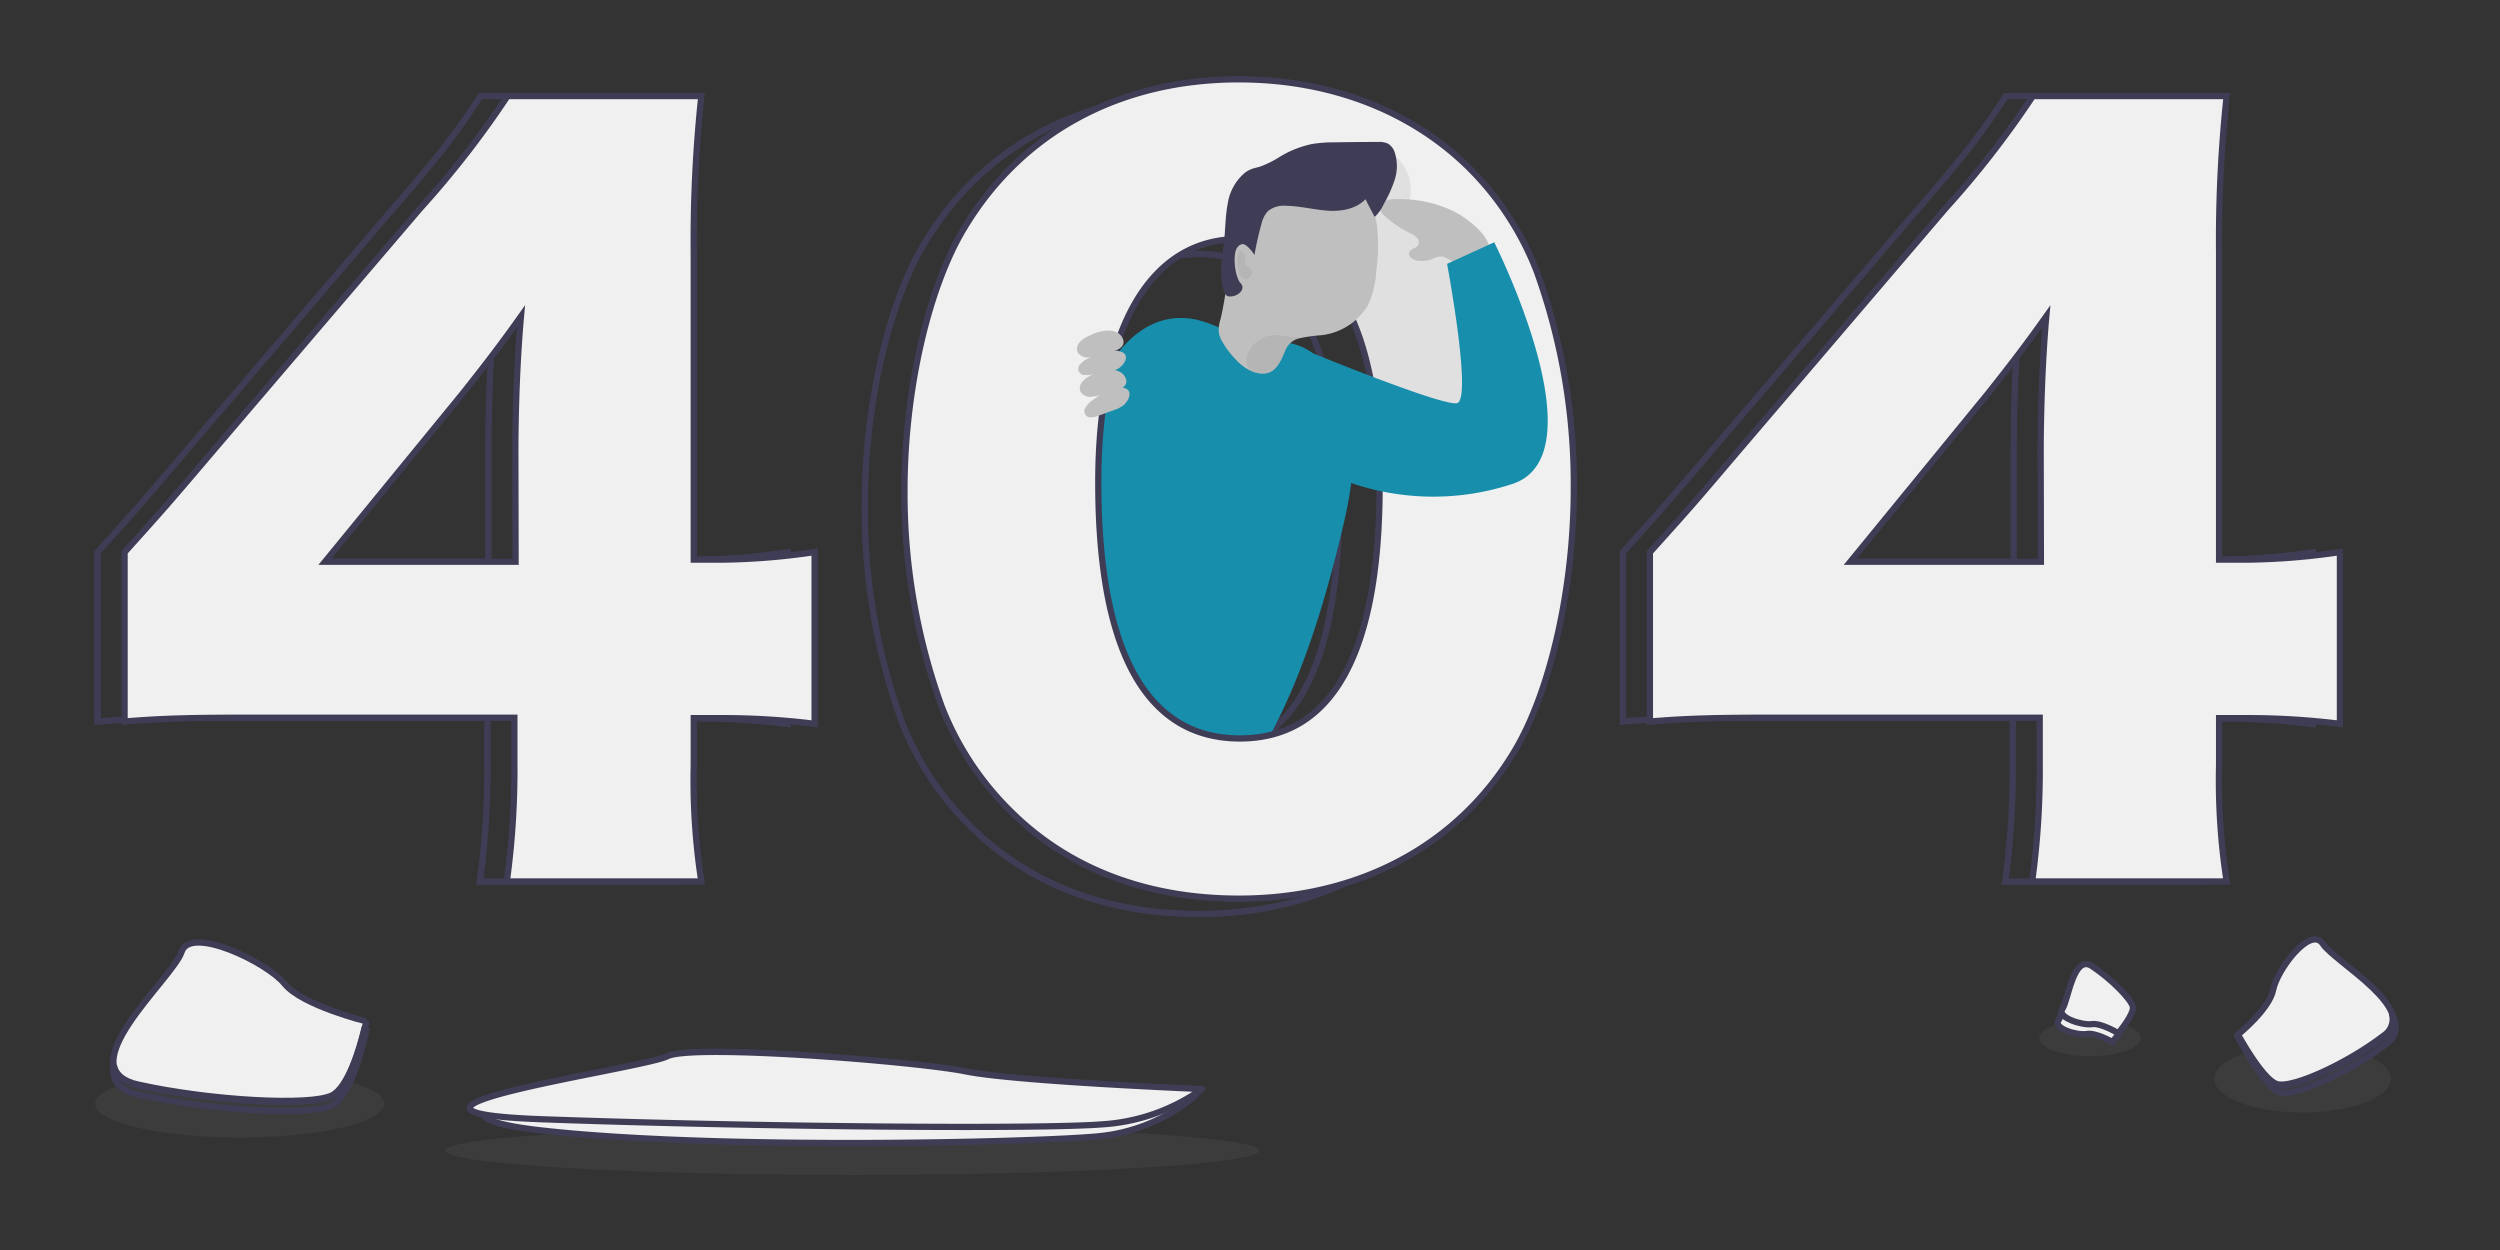 <svg xmlns="http://www.w3.org/2000/svg" width="400" height="200" viewBox="0 0 400 200">
    <rect x="0" y="0" width="400" height="200" fill="#333333" stroke="none"/>
    <defs>
        <style>
            .prefix__cls-3{fill:none}.prefix__cls-12,.prefix__cls-3,.prefix__cls-6{stroke:#3f3d56}.prefix__cls-4{fill:rgba(89,89,89,.1)}.prefix__cls-5{fill:#178fac}.prefix__cls-12,.prefix__cls-6{fill:#f0f0f0}.prefix__cls-7{fill:#bfbfbf}.prefix__cls-11{fill:#8c8c8c;opacity:.1}.prefix__cls-12{stroke-linejoin:round}
        </style>
    </defs>
    <g id="prefix__img-404" transform="translate(-631 -280)">
        <path id="prefix__Rectangle_1719" fill="none" d="M0 0H400V200H0z" data-name="Rectangle 1719" transform="translate(631 280)"/>
        <g id="prefix__Group_458" data-name="Group 458" transform="translate(-127.04 -77.019)">
            <path id="prefix__Path_1651" fill="#595959" d="M189.452 144.4a5.391 5.391 0 0 0-3.711.67 10.082 10.082 0 0 0-4.591 6.541 25.285 25.285 0 0 0-.29 8.192 110.874 110.874 0 0 0 4.631 23.585c.7 2.22-1.3 7.492.15 9.312 1.18 1.48.59 10.372 2.13 11.472 4.271 3.081 13.143 1.38 17.414 4.461 5.531 4 5.161-6.561 4.281-10.912-1-4.851-8.512-4-14.263-20.384-7.652-21.805-3.791-32.487-5.751-32.937z" data-name="Path 1651" opacity="0.105" transform="translate(749.764 271.24)"/>
            <path id="prefix__Path_1655" d="M166.534 214.965a47.65 47.65 0 0 1-11-16.774 100.362 100.362 0 0 1-5.894-34.591c0-15.853 3.781-32.317 9.522-41.829 9.212-15.413 24.915-23.865 43.949-23.865 14.653 0 27.486 5 36.7 14a47.61 47.61 0 0 1 11 16.764 100.642 100.642 0 0 1 5.881 34.738c0 15.863-3.771 32.477-9.512 42.009-9.062 15.123-24.915 23.605-44.1 23.605-14.802.006-27.334-4.855-36.546-14.057zm14-52.561c0 27.006 7.7 40.929 22.655 40.929s22.355-13.593 22.355-40.479c0-25.826-7.852-39.419-22.5-39.419-14.153 0-22.465 14.343-22.465 38.968z" class="prefix__cls-3" data-name="Path 1655" transform="translate(746.757 274.231)"/>
            <path id="prefix__Path_1659" d="M228.65 173.268s19.224 1.7 28.006-10c3.5-4.641-4.3-26.506-4.3-26.506l-8.872 15.883-14 3.181z" class="prefix__cls-4" data-name="Path 1659" transform="translate(749.775 271.239)"/>
            <path id="prefix__Path_1660" d="M267.92 174.146c6.791-7.552 6.791-7.552 14.493-16.614l32.777-38.368c7.252-8.3 10.122-12.083 14-18h31.01a217.048 217.048 0 0 0-1.18 25.105v49.091h4.38a107.416 107.416 0 0 0 14.953-1.21v27.486a118.725 118.725 0 0 0-14.8-.91h-4.533v7.552a105.338 105.338 0 0 0 1.21 18.574h-31.147a131.033 131.033 0 0 0 1.21-18.824v-7.4h-42.739c-9.822 0-14.053.15-19.634.61zm62.524-16c0-6.8.3-15.1.91-21.745-3 4.221-5.291 7.242-9.362 12.383l-22.055 26.886h30.507z" class="prefix__cls-3" data-name="Path 1660" transform="translate(749.783 271.231)"/>
            <path id="prefix__Path_1836" d="M267.92 174.146c6.791-7.552 6.791-7.552 14.493-16.614l32.777-38.368c7.252-8.3 10.122-12.083 14-18h31.01a217.048 217.048 0 0 0-1.18 25.105v49.091h4.38a107.416 107.416 0 0 0 14.953-1.21v27.486a118.725 118.725 0 0 0-14.8-.91h-4.533v7.552a105.338 105.338 0 0 0 1.21 18.574h-31.147a131.033 131.033 0 0 0 1.21-18.824v-7.4h-42.739c-9.822 0-14.053.15-19.634.61zm62.524-16c0-6.8.3-15.1.91-21.745-3 4.221-5.291 7.242-9.362 12.383l-22.055 26.886h30.507z" class="prefix__cls-3" data-name="Path 1836" transform="translate(505.731 271.231)"/>
            <path id="prefix__Path_1650" d="M199.134 136.82c3 .5 5.791 2.34 8.8 3 2.631.6 5.4.29 8 1.21 4.851 1.72 8 7.572 8.692 13.443s-.54 11.813-1.94 17.514c-3.681 15.023-8.682 30.026-17.684 41.419-.63.79-1.39 1.62-2.32 1.6a3.221 3.221 0 0 1-1.73-.81 28.885 28.885 0 0 1-5.151-4.511c-2.4-2.891-3.791-6.7-5-10.482-3.411-10.642-9.922-17.384-11.132-28.666-1.319-11.837 5.152-36.077 19.465-33.717z" class="prefix__cls-5" data-name="Path 1650" transform="translate(749.764 271.239)"/>
            <path id="prefix__Path_1657" d="M169.924 215.525a47.631 47.631 0 0 1-11-16.764A100.362 100.362 0 0 1 153 164.174c0-15.853 3.781-32.317 9.522-41.839 9.212-15.4 24.915-23.855 43.949-23.855 14.643 0 27.486 5 36.7 14a47.491 47.491 0 0 1 11 16.764 100.371 100.371 0 0 1 5.921 34.767c0 15.853-3.771 32.477-9.512 42.009-9.062 15.1-24.925 23.555-44.1 23.555-14.802-.007-27.334-4.838-36.556-14.05zm14.083-52.511c0 27.006 7.7 40.929 22.655 40.929 14.8 0 22.355-13.593 22.355-40.469 0-25.836-7.862-39.429-22.5-39.429-14.239-.039-22.51 14.304-22.51 38.969z" class="prefix__cls-6" data-name="Path 1657" transform="translate(749.758 271.23)"/>
            <path id="prefix__Path_1658" d="M231.1 110.45a7.062 7.062 0 0 1 2.711 7.342 14.343 14.343 0 0 1 9.742 5.2 18.8 18.8 0 0 1 3.751 9.772 51.312 51.312 0 0 1-.23 10.582 11 11 0 0 1-.74 3.541 7.5 7.5 0 0 1-5.131 3.851 22.1 22.1 0 0 1-6.6.31l-5.251-.28a1.08 1.08 0 0 1-.5-.11 1 1 0 0 1-.35-.72c-.36-2.15-.91-3.091-1.3-5.241a33.517 33.517 0 0 0-5.6-12.593 4.721 4.721 0 0 1-1-1.95 5.291 5.291 0 0 1 .64-2.861A39.4 39.4 0 0 0 223 122a55.83 55.83 0 0 1 1.65-6.381 9.362 9.362 0 0 1 4-5.081" class="prefix__cls-4" data-name="Path 1658" transform="translate(749.773 271.233)"/>
            <path id="prefix__Path_1661" d="M183.551 139.06a10.182 10.182 0 0 0-1.5.69 3.471 3.471 0 0 0-1.16.95 1.48 1.48 0 0 0-.2 1.43 1.86 1.86 0 0 0 1.93.81c1.23-.12 2.37-.73 3.6-.94s2.391-1.06 1.52-2.37-2.96-1.03-4.19-.57z" class="prefix__cls-7" data-name="Path 1661" transform="translate(749.764 271.239)"/>
            <path id="prefix__Path_1662" d="M187.471 142c-1.8-.47-3.681.32-5.3 1.23a3.131 3.131 0 0 0-1 .77 1 1 0 0 0 .69 1.78 3.391 3.391 0 0 0 1.1-.07l2.491-.43a5.341 5.341 0 0 0 1.67-.48c1.13-.66 2.09-2.37.349-2.8z" class="prefix__cls-7" data-name="Path 1662" transform="translate(749.764 271.24)"/>
            <path id="prefix__Path_1663" d="M184 145.31a11.384 11.384 0 0 0-1.5.7 3.471 3.471 0 0 0-1.16 1 1.49 1.49 0 0 0-.2 1.42 1.86 1.86 0 0 0 1.93.81c1.23-.12 2.371-.73 3.6-.94s2.391-1.05 1.52-2.37-2.979-1.08-4.19-.62z" class="prefix__cls-7" data-name="Path 1663" transform="translate(749.764 271.241)"/>
            <path id="prefix__Path_1664" d="M187.881 147.83c-1.85-.15-3.561 1-5 2.14a3.281 3.281 0 0 0-.87.95 1 1 0 0 0 1 1.62 3.3 3.3 0 0 0 1.06-.26l2.371-.87a5.341 5.341 0 0 0 1.57-.77c.988-.82 1.66-2.64-.131-2.81z" class="prefix__cls-7" data-name="Path 1664" transform="translate(749.765 271.241)"/>
            <path id="prefix__Path_1665" d="M240.883 119.6a20.164 20.164 0 0 0-9.352-1.95 3.9 3.9 0 0 0-1.6.26 1.4 1.4 0 0 0-.84 1.28 1.94 1.94 0 0 0 .76 1.18 17 17 0 0 0 3.941 2.681 3.511 3.511 0 0 1 1.16.75 1.06 1.06 0 0 1 .17 1.27c-.33.46-1.09.48-1.34 1-.33.65.5 1.29 1.22 1.41a4.431 4.431 0 0 0 2.28-.21 4.251 4.251 0 0 1 1.64-.46 4 4 0 0 1 1.56.71c1.58.9 6.491.93 6.181-1.81-.289-2.54-3.763-5.06-5.78-6.111z" class="prefix__cls-7" data-name="Path 1665" transform="translate(749.775 271.235)"/>
            <path id="prefix__Path_1666" d="M216.72 141.654s22.115 9.112 24.645 8.642S239.8 128 239.8 128l7.542-3.451s17 33.707 3.081 38.608a40.459 40.459 0 0 1-26.486-.28z" class="prefix__cls-5" data-name="Path 1666" transform="translate(749.772 271.236)"/>
            <path id="prefix__Path_1667" d="M228.485 129a14.943 14.943 0 0 1-1.36 5.661 10 10 0 0 1-7.552 4.771 22.4 22.4 0 0 0-3.341.47 3.151 3.151 0 0 0-2.29 1.91c-.89 2.16-1.81 4.351-4.681 3.621a3.6 3.6 0 0 1-.78-.27 7.722 7.722 0 0 1-2.391-1.75 14.394 14.394 0 0 1-2.18-2.841 4.151 4.151 0 0 1-.62-1.58 5.161 5.161 0 0 1 .24-2.05c1-4 1.16-8.532 2.581-12.433a18.244 18.244 0 0 1 7.862-9.422c3.591-2.09 8.582-2.12 11.633.73a10.5 10.5 0 0 1 3 6.2 29.127 29.127 0 0 1-.12 6.982z" class="prefix__cls-7" data-name="Path 1667" transform="translate(749.769 271.234)"/>
            <path id="prefix__Path_1668" fill="#3f3d56" d="M204.16 124c.19-1.88.18-3.791.55-5.641a8 8 0 0 1 2.671-4.871 4.441 4.441 0 0 1 1.2-.68c.39-.14.8-.22 1.2-.33a15.763 15.763 0 0 0 3.341-1.66 16.494 16.494 0 0 1 5.121-2 22.746 22.746 0 0 1 3.691-.26q3.4-.06 6.831-.06a3.36 3.36 0 0 1 1.57.26 2.531 2.531 0 0 1 1.11 1.48 7.051 7.051 0 0 1 0 4.241 20.224 20.224 0 0 1-1.75 3.921 6.841 6.841 0 0 1-1.46 2.09c-.53-.92-1-1.87-1.48-2.831-1.53 1.59-3.941 2-6.141 1.83s-4.361-.74-6.561-.77a4 4 0 0 0-2.941.87 4.6 4.6 0 0 0-1 2 49.571 49.571 0 0 0-1.13 5c-.26-.49-1.31-1.77-1.86-1.75a1.16 1.16 0 0 0-.81.45c-.91 1-.46 4.671.38 5.731a1.44 1.44 0 0 1 .37.58 1.12 1.12 0 0 1-.24.83 2.231 2.231 0 0 1-1.9.78c-.88 0-1.05-1.68-1.14-2.3-.372-2.31.158-4.636.378-6.91z" data-name="Path 1668" transform="translate(749.769 271.233)"/>
            <path id="prefix__Path_1669" fill="#595959" d="M207.67 128.22a1.67 1.67 0 0 1-.16-.83 2.421 2.421 0 0 0-.09-.85 1.09 1.09 0 0 0-.51-.59.38.38 0 0 0-.21 0 .39.39 0 0 0-.23.28 5 5 0 0 0 .11 3.351 1.33 1.33 0 0 0 .77.86 1 1 0 0 0 .91-.28 1.23 1.23 0 0 0 .26-1.27c-.17-.4-.64-.31-.85-.671z" data-name="Path 1669" opacity="0.097" transform="translate(749.77 271.236)"/>
            <path id="prefix__Path_1670" fill="#595959" d="M216.232 139.88a3.151 3.151 0 0 0-2.29 1.91c-.89 2.16-1.81 4.351-4.681 3.621a3.6 3.6 0 0 1-.78-.27 2.331 2.331 0 0 1-.58-.75 2.691 2.691 0 0 1 .08-2.1 4.691 4.691 0 0 1 4.221-2.9 13.455 13.455 0 0 1 2.27.3c.46.06 1 0 1.42.05a.87.87 0 0 1 .34.14z" data-name="Path 1670" opacity="0.102" transform="translate(749.77 271.239)"/>
            <path id="prefix__Path_1653" d="M264.24 174.146c6.791-7.552 6.791-7.552 14.493-16.614l32.777-38.368a150.756 150.756 0 0 0 14-18h31.01a217.052 217.052 0 0 0-1.21 25.075v49.091h4.381a107.409 107.409 0 0 0 14.953-1.21v27.48a118.723 118.723 0 0 0-14.8-.91h-4.534v7.552a105.341 105.341 0 0 0 1.21 18.574H325.4a131.027 131.027 0 0 0 1.21-18.794v-7.4h-42.736c-9.822 0-14.053.15-19.634.61zm62.524-16c0-6.8.3-15.1.9-21.745-3 4.221-5.281 7.242-9.362 12.383l-22 26.886H326.8z" class="prefix__cls-6" data-name="Path 1653" transform="translate(757.784 271.231)"/>
            <path id="prefix__Path_1835" d="M264.24 174.146c6.791-7.552 6.791-7.552 14.493-16.614l32.777-38.368a150.756 150.756 0 0 0 14-18h31.01a217.052 217.052 0 0 0-1.21 25.075v49.091h4.381a107.409 107.409 0 0 0 14.953-1.21v27.48a118.723 118.723 0 0 0-14.8-.91h-4.534v7.552a105.341 105.341 0 0 0 1.21 18.574H325.4a131.027 131.027 0 0 0 1.21-18.794v-7.4h-42.736c-9.822 0-14.053.15-19.634.61zm62.524-16c0-6.8.3-15.1.9-21.745-3 4.221-5.281 7.242-9.362 12.383l-22 26.886H326.8z" class="prefix__cls-6" data-name="Path 1835" transform="translate(513.732 271.231)"/>
            <ellipse id="prefix__Ellipse_326" cx="23.126" cy="5.407" class="prefix__cls-11" data-name="Ellipse 326" rx="23.126" ry="5.407" transform="translate(773.259 528.205)"/>
            <ellipse id="prefix__Ellipse_329" cx="65.135" cy="3.906" class="prefix__cls-11" data-name="Ellipse 329" rx="65.135" ry="3.906" transform="translate(829.271 537.207)"/>
            <ellipse id="prefix__Ellipse_327" cx="14.124" cy="5.407" class="prefix__cls-11" data-name="Ellipse 327" rx="14.124" ry="5.407" transform="translate(1112.332 524.204)"/>
            <ellipse id="prefix__Ellipse_328" cx="8.123" cy="2.906" class="prefix__cls-11" data-name="Ellipse 328" rx="8.123" ry="2.906" transform="translate(1084.326 520.203)"/>
            <path id="prefix__Path_1830" d="M789.938 709.889s-10.307-2.571-13.053-6-15.115-9.416-16.489-5.136-18.548 18.841-6.87 21.422 27.48 3.408 30.917 1.714 5.495-12 5.495-12z" class="prefix__cls-6" data-name="Path 1830" transform="translate(26.705 -189.448)"/>
            <path id="prefix__Path_1841" d="M865.641 704.2s-29.592-1.411-37.476-3.293-43.4-5.169-47.343-2.82-47.855 8.63-19.725 11.761 78.9 1.871 88.766.941a28.169 28.169 0 0 0 15.778-6.589z" class="prefix__cls-12" data-name="Path 1841" transform="translate(83.718 -171.944)"/>
            <path id="prefix__Path_1842" d="M866.641 703.208s-29.847-1.21-37.8-2.823-43.77-4.431-47.751-2.417-53.712 8.867-19.895 10.081 79.578 1.6 89.531.806a30.8 30.8 0 0 0 15.915-5.647z" class="prefix__cls-12" data-name="Path 1842" transform="translate(83.717 -171.944)"/>
            <path id="prefix__Path_1837" d="M0 10.251s6.23-2.088 7.889-4.873 9.135-7.648 9.966-4.172 11.21 15.3 4.152 17.4S5.4 21.375 3.321 20 0 10.251 0 10.251z" class="prefix__cls-6" data-name="Path 1837" transform="rotate(-20 2010.955 -2898.153)"/>
            <path id="prefix__Path_1839" d="M0 4.753s2.889-.968 3.658-2.259S7.894-1.053 8.28.559s5.2 7.1 1.925 8.069S2.5 9.912 1.54 9.274 0 4.753 0 4.753z" class="prefix__cls-6" data-name="Path 1839" transform="rotate(-131 666.263 14.505)"/>
            <path id="prefix__Path_1840" d="M0 4.753s3.07-.968 3.888-2.259S8.39-1.053 8.8.559s5.525 7.1 2.046 8.069-8.185 1.284-9.209.645S0 4.753 0 4.753z" class="prefix__cls-6" data-name="Path 1840" transform="rotate(-131 666.42 13.586)"/>
            <path id="prefix__Path_1831" d="M753.53 731.748c11.682 2.566 27.48 3.408 30.917 1.709 2.613-1.3 4.433-7.571 5.151-10.487l.344.093s-2.062 10.273-5.5 11.986-19.235.857-30.917-1.714c-3.37-.74-4.335-2.483-3.972-4.684.294 1.449 1.469 2.557 3.977 3.097z" class="prefix__cls-3" data-name="Path 1831" transform="translate(26.701 -201.176)"/>
            <path id="prefix__Path_1838" d="M22.007 7.643C14.947 9.877 5.4 10.61 3.321 9.131 1.742 7.995.642 2.539.208 0L0 .081s1.246 8.944 3.321 10.436 11.626.746 18.686-1.492c2.037-.644 2.62-2.162 2.4-4.078a3.119 3.119 0 0 1-2.4 2.696z" class="prefix__cls-3" data-name="Path 1838" transform="rotate(-20 2041.23 -2903.492)"/>
        </g>
    </g>
</svg>

